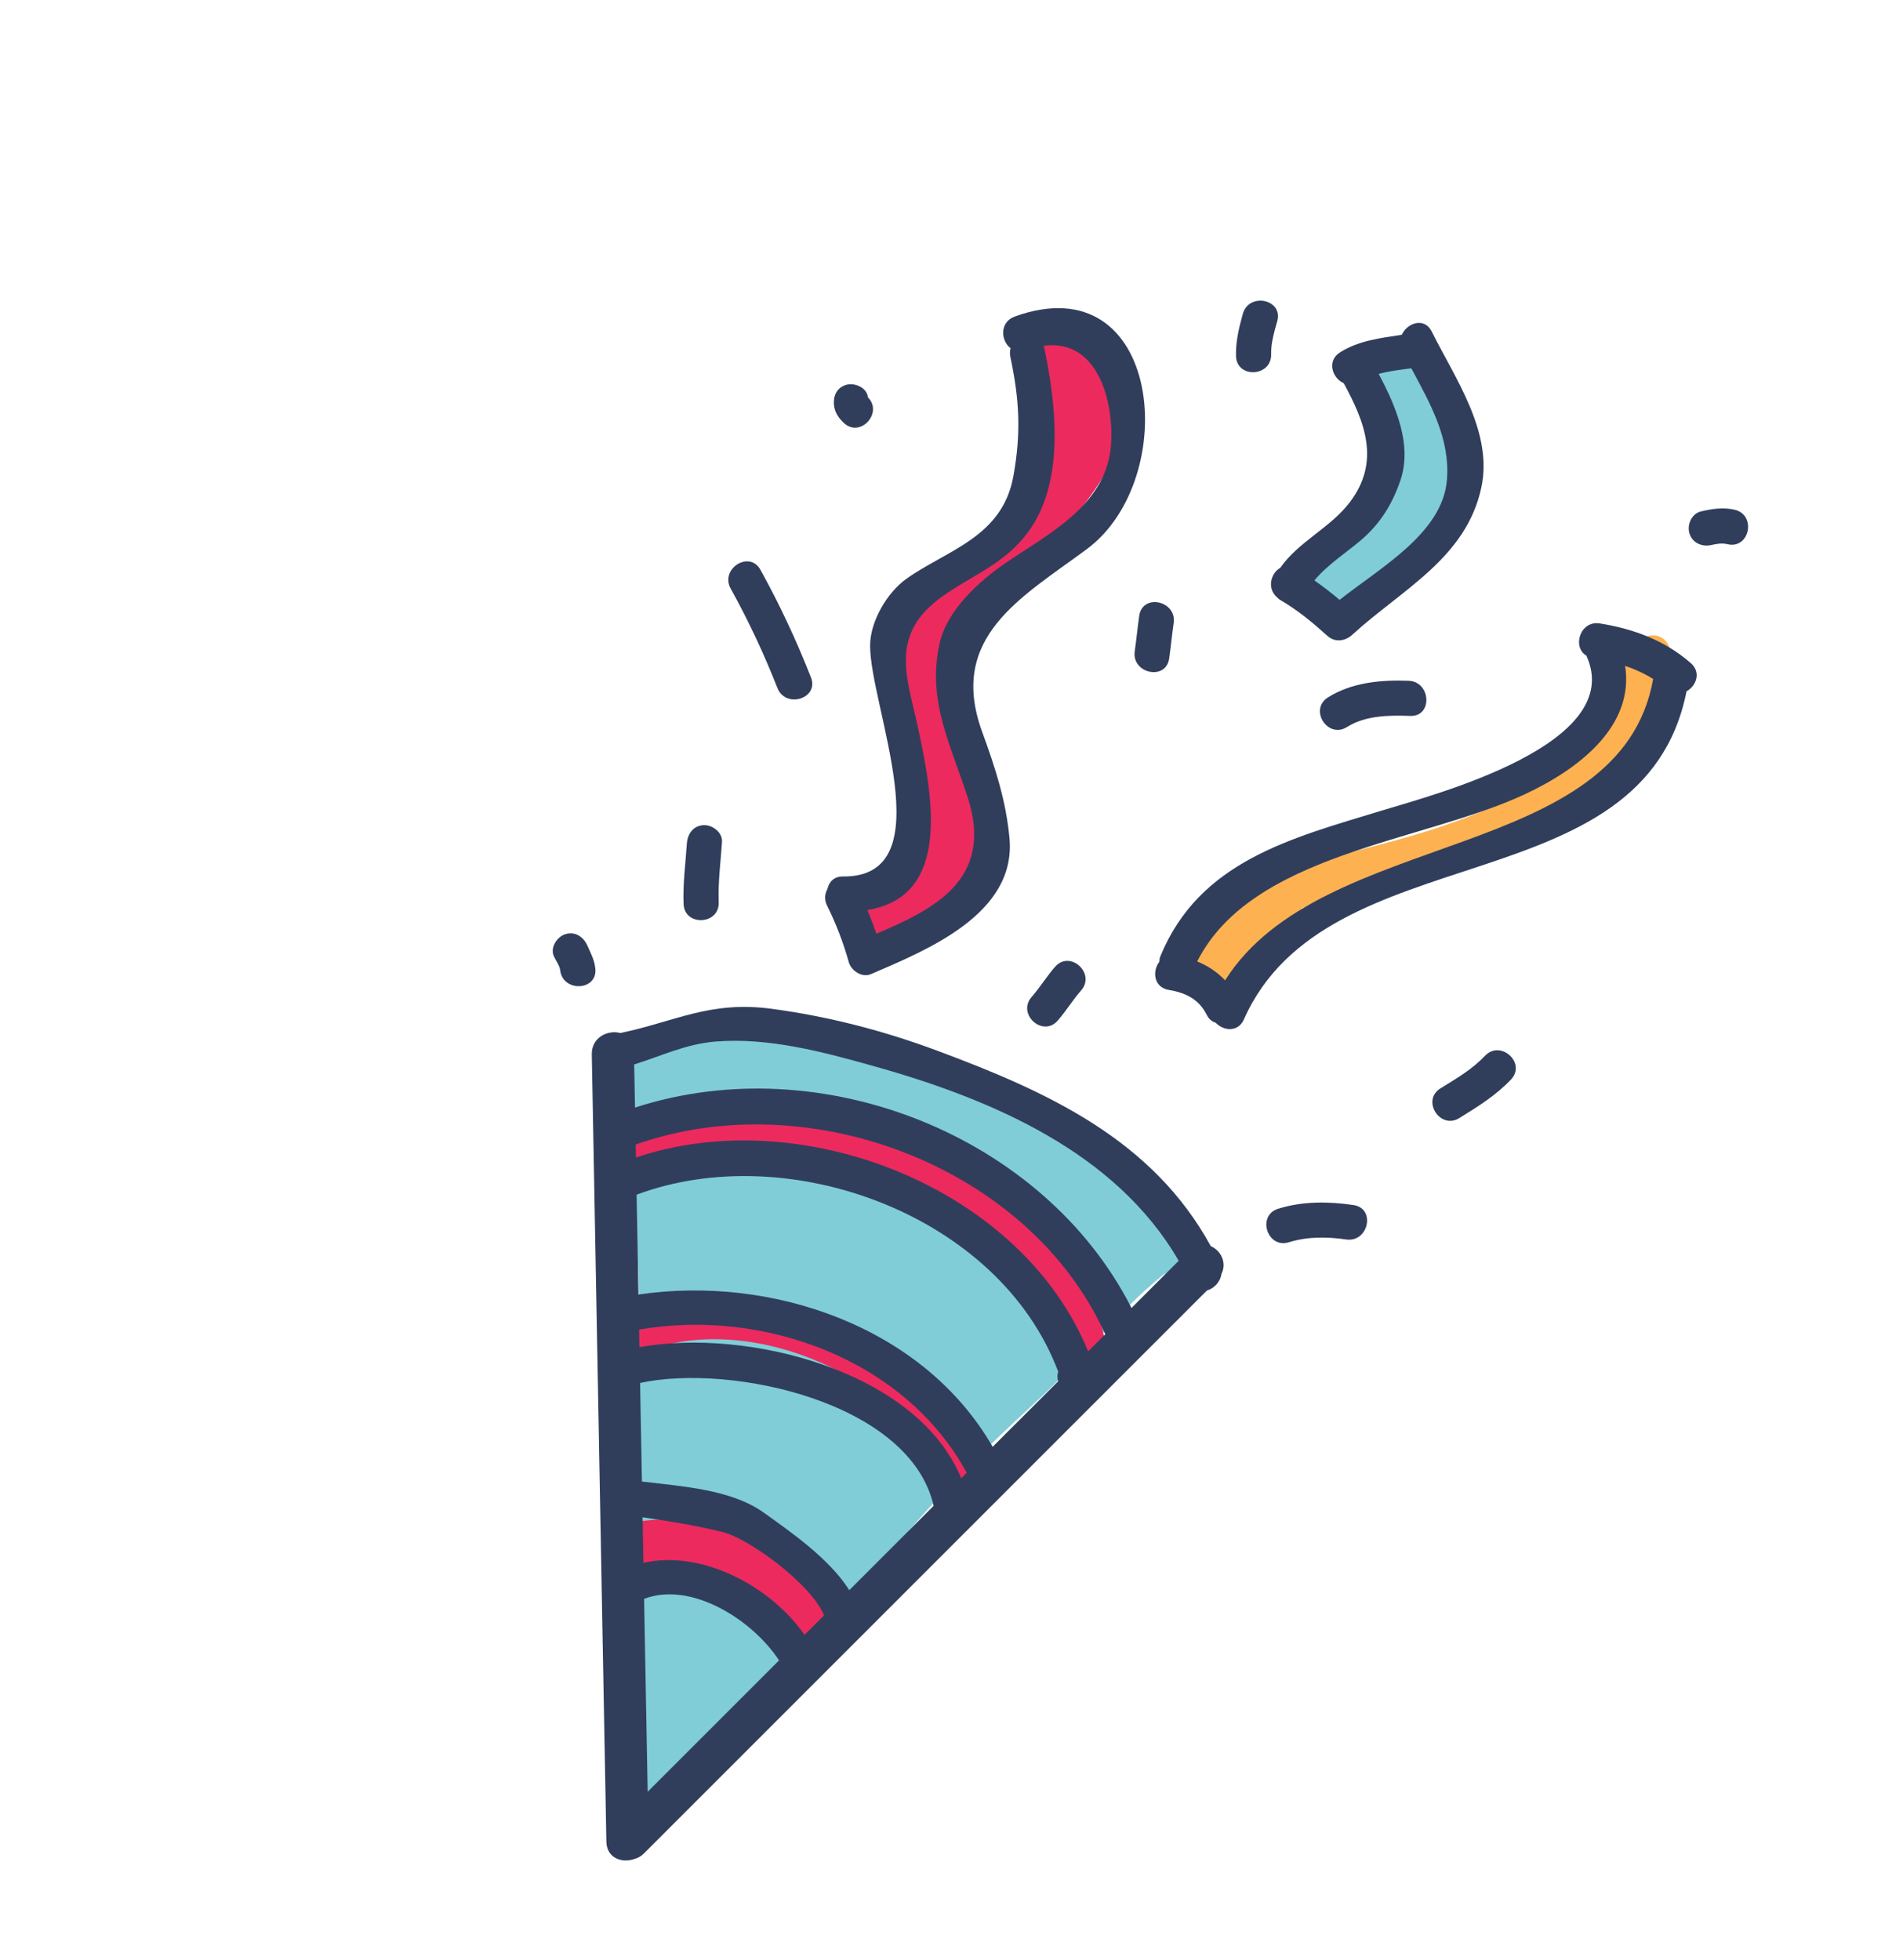 <svg width="166" height="171" viewBox="0 0 166 171" fill="none" xmlns="http://www.w3.org/2000/svg">
<g id="cone">
<g id="ribbon-3">
<path id="Vector" d="M93.295 28.506C92.369 27.818 90.472 28.242 90.732 29.717C91.896 36.348 92.596 41.211 87.951 46.913C87.775 47.13 87.583 47.331 87.398 47.537C87.212 47.716 87.024 47.895 86.839 48.072C86.447 47.914 85.995 47.907 85.529 48.19C85.137 48.428 84.768 48.675 84.41 48.928C80.651 51.138 78.051 54.659 78.058 59.051C77.729 62.738 79.96 66.751 80.549 70.562C80.27 72.662 79.756 74.758 78.859 76.869C78.427 77.039 78.187 77.36 78.107 77.733C77.474 78.19 76.72 78.595 75.809 78.937C73.958 79.632 74.877 82.562 76.73 81.865C78.53 81.19 79.888 80.381 80.924 79.471C86.416 77.684 85.974 70.428 84.29 65.859C84.19 65.584 84.03 65.388 83.85 65.229C83.594 62.84 83.386 60.259 83.6 57.887C84.031 56.156 84.834 54.493 86.249 52.962C92.613 46.067 104.591 36.905 93.295 28.506Z" fill="#EC2A5E"/>
<path id="Vector_2" d="M88.517 27.613C87.175 28.099 87.293 29.744 88.156 30.377C88.093 30.607 88.076 30.86 88.135 31.137C88.928 34.885 89.082 37.744 88.398 41.538C87.434 46.879 82.615 47.97 79.069 50.489C77.394 51.678 75.936 54.163 75.901 56.242C75.813 61.428 82.46 76.561 73.541 76.459C72.745 76.449 72.309 76.944 72.184 77.534C71.954 77.957 71.88 78.469 72.148 79.003C72.94 80.601 73.574 82.258 74.052 83.973C74.286 84.708 75.208 85.308 75.977 84.976C80.791 82.899 88.675 79.744 88.057 73.111C87.749 69.807 86.806 66.948 85.671 63.834C82.653 55.549 89.139 52.106 94.817 47.893C103.086 41.758 101.397 22.96 88.517 27.613ZM96.885 39.112C96.338 44.178 91.371 46.611 87.722 49.111C85.371 50.721 82.579 53.258 81.949 56.181C81.29 59.244 81.775 61.809 82.744 64.758C83.281 66.391 83.913 67.986 84.434 69.627C86.721 76.803 81.36 79.355 76.45 81.454C76.206 80.751 75.942 80.065 75.659 79.385C83.043 78.195 81.374 69.436 80.033 63.274C79.115 59.054 77.546 55.331 82.21 52.021C84.766 50.206 87.146 49.409 89.238 46.977C93.02 42.577 92.154 35.364 91.064 30.216C91.059 30.195 91.051 30.178 91.046 30.159C96.103 29.508 97.247 35.753 96.885 39.112Z" fill="#303E5C"/>
</g>
<g id="ribbon-2">
<path id="Vector_3" d="M142.677 56.599C142.634 56.734 142.503 56.858 142.372 57.003C142.364 57.012 142.363 57.023 142.354 57.034C141.46 56.868 140.441 57.375 140.549 58.54C141.383 67.537 127.201 71.89 120.417 73.668C113.797 75.402 108.179 76.697 104.316 82.321C103.12 82.248 102.14 83.842 103.177 84.988L105.261 86.878C105.964 87.516 106.796 87.315 107.319 86.796C107.854 86.666 108.3 86.266 108.498 85.662C109.168 83.627 111.158 81.954 112.974 80.958C113.725 80.545 113.82 79.838 113.572 79.232C124.148 74.475 141.18 73.122 143.426 62.272C144.008 62.282 144.62 62.003 144.83 61.445C145.41 59.915 145.944 58.505 145.713 56.839C145.467 55.072 143.214 54.922 142.677 56.599Z" fill="#FDB151"/>
<path id="Vector_4" d="M139.555 54.386C137.821 54.109 137.122 56.461 138.382 57.195C141.901 64.923 125.223 69.282 120.56 70.703C112.633 73.118 104.629 75.118 101.22 83.419C101.15 83.588 101.138 83.747 101.125 83.907C100.498 84.722 100.64 86.132 101.948 86.354C103.439 86.608 104.57 87.152 105.271 88.542C105.466 88.929 105.747 89.126 106.05 89.22C106.72 89.934 107.998 90.076 108.507 88.928C115.769 72.537 143.373 79.165 147.117 60.308C147.958 59.849 148.421 58.653 147.483 57.84C145.201 55.858 142.513 54.858 139.555 54.386ZM106.867 85.521C106.185 84.799 105.36 84.244 104.43 83.873C109.218 74.438 124.032 73.482 133.009 69.289C137.929 66.991 142.557 63.253 141.762 58.088C142.616 58.377 143.432 58.749 144.206 59.232C141.345 75.347 115.308 72.149 106.867 85.521Z" fill="#303E5C"/>
</g>
<g id="ribbon-1">
<path id="Vector_5" d="M121.53 31.73C121.035 31.811 120.544 31.919 120.058 32.052C118.961 32.353 118.606 33.921 119.488 34.653C124.589 38.884 119.474 46.862 114.537 48.8C113.619 49.16 113.389 50.073 113.619 50.806C113.313 51.486 113.393 52.39 114.187 52.906C117.911 55.331 122.53 49.795 124.494 47.258C128.215 42.451 127.1 38.442 125.173 33.612C125.225 33.076 125.045 32.508 124.575 32.136C124.536 32.039 124.497 31.945 124.457 31.849C123.877 30.423 121.983 30.68 121.53 31.73Z" fill="#80CDD7"/>
<path id="Vector_6" d="M122.28 29.204C120.418 29.494 118.568 29.694 116.909 30.725C115.702 31.474 116.216 32.995 117.215 33.428C119.085 36.87 120.413 40.272 117.762 43.79C116.062 46.045 113.287 47.227 111.671 49.54C110.847 50.005 110.514 51.318 111.371 52.084C111.389 52.101 111.409 52.116 111.428 52.133C111.497 52.19 111.541 52.258 111.624 52.306C113.205 53.225 114.454 54.271 115.796 55.474C116.463 56.073 117.345 55.936 117.964 55.369C122.293 51.41 127.902 48.692 129.22 42.517C130.252 37.682 126.92 33.001 124.891 28.922C124.255 27.641 122.748 28.162 122.28 29.204ZM126.215 41.884C125.832 46.499 120.445 49.49 116.855 52.329C116.144 51.727 115.415 51.163 114.656 50.633C115.777 49.276 117.411 48.231 118.705 47.131C120.391 45.694 121.442 44.001 122.152 41.926C123.217 38.82 121.764 35.437 120.263 32.615C121.184 32.368 122.158 32.256 123.11 32.128C124.752 35.199 126.517 38.264 126.215 41.884Z" fill="#303E5C"/>
</g>
<g id="cone-1">
<path id="Vector_7" d="M101.803 107.151C101.794 107.158 101.786 107.164 101.777 107.17C98.857 100.829 89.875 97.085 84.114 94.6C74.9 90.625 64.069 88.253 54.333 91.57C52.984 92.03 53.096 93.656 53.954 94.305C53.719 96.383 54.05 98.386 54.478 100.556C55.725 106.905 55.899 112.759 55.645 119.219C55.148 131.798 55.594 144.387 54.744 156.955C54.659 158.221 55.886 158.6 56.815 158.198C57.5 158.552 58.368 158.446 58.731 157.519C60.319 153.458 63.898 150.633 67.037 147.76C71.472 143.702 75.015 138.635 78.868 134.036C82.477 129.731 86.438 125.914 90.561 122.112C94.347 118.623 97.486 114.412 101.497 111.183C101.785 111.066 102.047 110.876 102.24 110.624C102.636 110.326 103.029 110.02 103.446 109.743C105.096 108.647 103.45 106.056 101.803 107.151Z" fill="#80CDD7"/>
<path id="Vector_8" d="M55.644 132.741C54.618 132.898 54.177 133.83 54.275 134.63C53.655 135.578 54.555 137.313 56.061 137.01C61.06 136.009 65.423 139.932 68.994 142.861C69.483 143.261 70.3 143.453 70.847 143.02C71.897 142.19 72.218 141.836 72.942 140.711C73.33 140.106 73.03 139.351 72.603 138.882C68.306 134.175 61.978 131.777 55.644 132.741Z" fill="#EC2A5E"/>
<path id="Vector_9" d="M55.117 115.071C53.303 115.832 54.214 118.764 56.038 117.999C65.129 114.187 79.196 120.084 82.431 129.558C83.071 131.433 85.998 130.51 85.359 128.637C81.613 117.663 65.801 110.592 55.117 115.071Z" fill="#EC2A5E"/>
<path id="Vector_10" d="M90.355 107.78C86.31 103.415 81.147 100.279 74.984 98.517C69.138 96.844 59.548 95.917 54.36 99.687C52.764 100.847 54.403 103.442 56.004 102.279C60.39 99.092 68.032 100.387 72.962 101.218C77.544 101.99 81.719 104.083 85.224 107.012C84.997 107.659 85.138 108.411 85.947 108.786C86.892 109.222 87.758 109.72 88.551 110.278C90.536 112.542 92.198 115.089 93.447 117.794C94.275 119.588 96.77 118.836 96.375 116.874C95.575 112.904 93.44 109.936 90.355 107.78Z" fill="#EC2A5E"/>
<path id="Vector_11" d="M81.741 91.651C77.059 89.908 72.291 88.674 67.339 88.006C61.9 87.272 58.873 89.131 54.115 90.114C53.029 89.82 51.594 90.489 51.622 91.982C52.046 114.874 52.47 137.766 52.894 160.658C52.92 162.083 54.246 162.544 55.299 162.179C55.595 162.1 55.892 161.964 56.168 161.687C72.54 145.317 88.912 128.946 105.285 112.574C105.893 112.402 106.448 111.839 106.545 111.141C107.047 110.153 106.497 109.088 105.619 108.71C100.547 99.438 91.482 95.277 81.741 91.651ZM67.957 144.843C64.137 148.663 60.316 152.483 56.496 156.303C56.392 150.693 56.289 145.085 56.185 139.475C60.295 137.909 65.633 141.296 67.957 144.843ZM71.888 140.913C71.319 141.482 70.75 142.05 70.181 142.619C67.206 138.351 61.219 135.18 56.127 136.335L56.053 132.36C58.385 132.694 60.713 133.079 63.001 133.637C65.33 134.205 70.721 138.141 71.888 140.913ZM81.442 131.361C78.989 133.813 76.536 136.266 74.084 138.718C72.333 135.943 68.941 133.622 66.657 131.977C63.788 129.911 59.486 129.672 55.995 129.239C55.943 126.373 55.89 123.507 55.836 120.64C63.809 118.921 79.388 122.324 81.442 131.361ZM84.327 128.476C84.168 128.634 84.009 128.794 83.85 128.952C79.971 119.573 65.187 115.822 55.778 117.521C55.768 117.01 55.758 116.499 55.749 115.989C66.591 114.101 78.958 118.598 84.327 128.476ZM92.31 119.664C92.216 119.921 92.216 120.203 92.306 120.498C90.401 122.403 88.495 124.308 86.59 126.213C80.569 115.745 67.349 111.206 55.693 112.93C55.64 110.026 55.586 107.122 55.533 104.217C68.84 99.257 87.194 106.019 92.31 119.664ZM55.471 100.972C55.464 100.597 55.457 100.22 55.45 99.845C70.634 94.472 89.835 101.833 96.408 116.396C95.91 116.893 95.414 117.39 94.918 117.886C89.059 103.55 69.917 96.113 55.471 100.972ZM102.819 109.984C101.447 111.357 100.073 112.73 98.701 114.102C91.075 99.093 71.688 91.335 55.391 96.618C55.367 95.364 55.343 94.109 55.321 92.855C57.653 92.134 59.808 91.077 62.391 90.862C67.034 90.478 71.816 91.77 76.247 93.012C86.521 95.892 97.346 100.521 102.819 109.984Z" fill="#303E5C"/>
</g>
<path id="line-11" d="M61.372 71.983C60.466 72.027 59.969 72.756 59.915 73.59C59.798 75.346 59.56 77.092 59.629 78.856C59.705 80.837 62.771 80.685 62.694 78.707C62.627 76.943 62.864 75.197 62.98 73.441C63.036 72.605 62.137 71.946 61.372 71.983Z" fill="#303E5C"/>
<path id="line-10" d="M92.034 84.338C91.301 85.177 90.722 86.135 89.989 86.972C88.687 88.46 90.958 90.524 92.263 89.034C92.996 88.197 93.573 87.238 94.307 86.4C95.609 84.912 93.338 82.847 92.034 84.338Z" fill="#303E5C"/>
<path id="line-9" d="M129.533 92.106C128.415 93.29 127.028 94.092 125.653 94.943C123.966 95.985 125.617 98.574 127.298 97.535C128.909 96.539 130.497 95.555 131.807 94.169C133.166 92.728 130.89 90.668 129.533 92.106Z" fill="#303E5C"/>
<path id="line-8" d="M99.376 53.714C99.228 54.743 99.133 55.779 98.984 56.811C98.703 58.758 101.705 59.409 101.988 57.444C102.136 56.413 102.231 55.377 102.38 54.346C102.659 52.399 99.658 51.747 99.376 53.714Z" fill="#303E5C"/>
<path id="line-7" d="M73.779 33.584C72.903 33.859 72.628 34.688 72.775 35.509C72.876 36.072 73.197 36.505 73.604 36.891C75.043 38.251 77.103 35.976 75.666 34.617C75.665 34.673 75.677 34.663 75.703 34.589C75.555 33.761 74.5 33.357 73.779 33.584Z" fill="#303E5C"/>
<path id="line-6" d="M108.413 27.378C108.075 28.587 107.787 29.79 107.818 31.055C107.865 33.039 110.93 32.883 110.883 30.906C110.86 29.915 111.153 28.956 111.417 28.011C111.949 26.105 108.943 25.479 108.413 27.378Z" fill="#303E5C"/>
<path id="line-5" d="M151.321 44.469C150.336 44.234 149.347 44.385 148.377 44.614C147.561 44.805 147.137 45.785 147.373 46.538C147.639 47.382 148.486 47.732 149.298 47.542C149.768 47.432 150.221 47.362 150.69 47.474C152.614 47.931 153.247 44.928 151.321 44.469Z" fill="#303E5C"/>
<path id="line-4" d="M49.315 81.493C48.583 81.722 47.974 82.652 48.312 83.418C48.473 83.784 48.82 84.234 48.864 84.63C49.083 86.59 52.149 86.452 51.93 84.481C51.844 83.709 51.542 83.183 51.24 82.495C50.903 81.731 50.177 81.223 49.315 81.493Z" fill="#303E5C"/>
<path id="line-3" d="M63.739 51.349C65.294 54.148 66.64 57.035 67.814 60.016C68.536 61.851 71.466 60.936 70.741 59.094C69.472 55.87 68.014 52.734 66.331 49.704C65.368 47.969 62.783 49.628 63.739 51.349Z" fill="#303E5C"/>
<path id="line-2" d="M122.869 59.387C120.45 59.301 117.939 59.523 115.842 60.836C114.161 61.889 115.811 64.477 117.487 63.428C119.122 62.406 121.148 62.387 123.018 62.453C124.997 62.523 124.832 59.458 122.869 59.387Z" fill="#303E5C"/>
<path id="line-1" d="M118.062 105.122C115.856 104.802 113.653 104.777 111.504 105.442C109.607 106.026 110.537 108.952 112.425 108.369C114.064 107.862 115.746 107.882 117.429 108.125C119.377 108.407 120.028 105.406 118.062 105.122Z" fill="#303E5C"/>
</g>
</svg>

